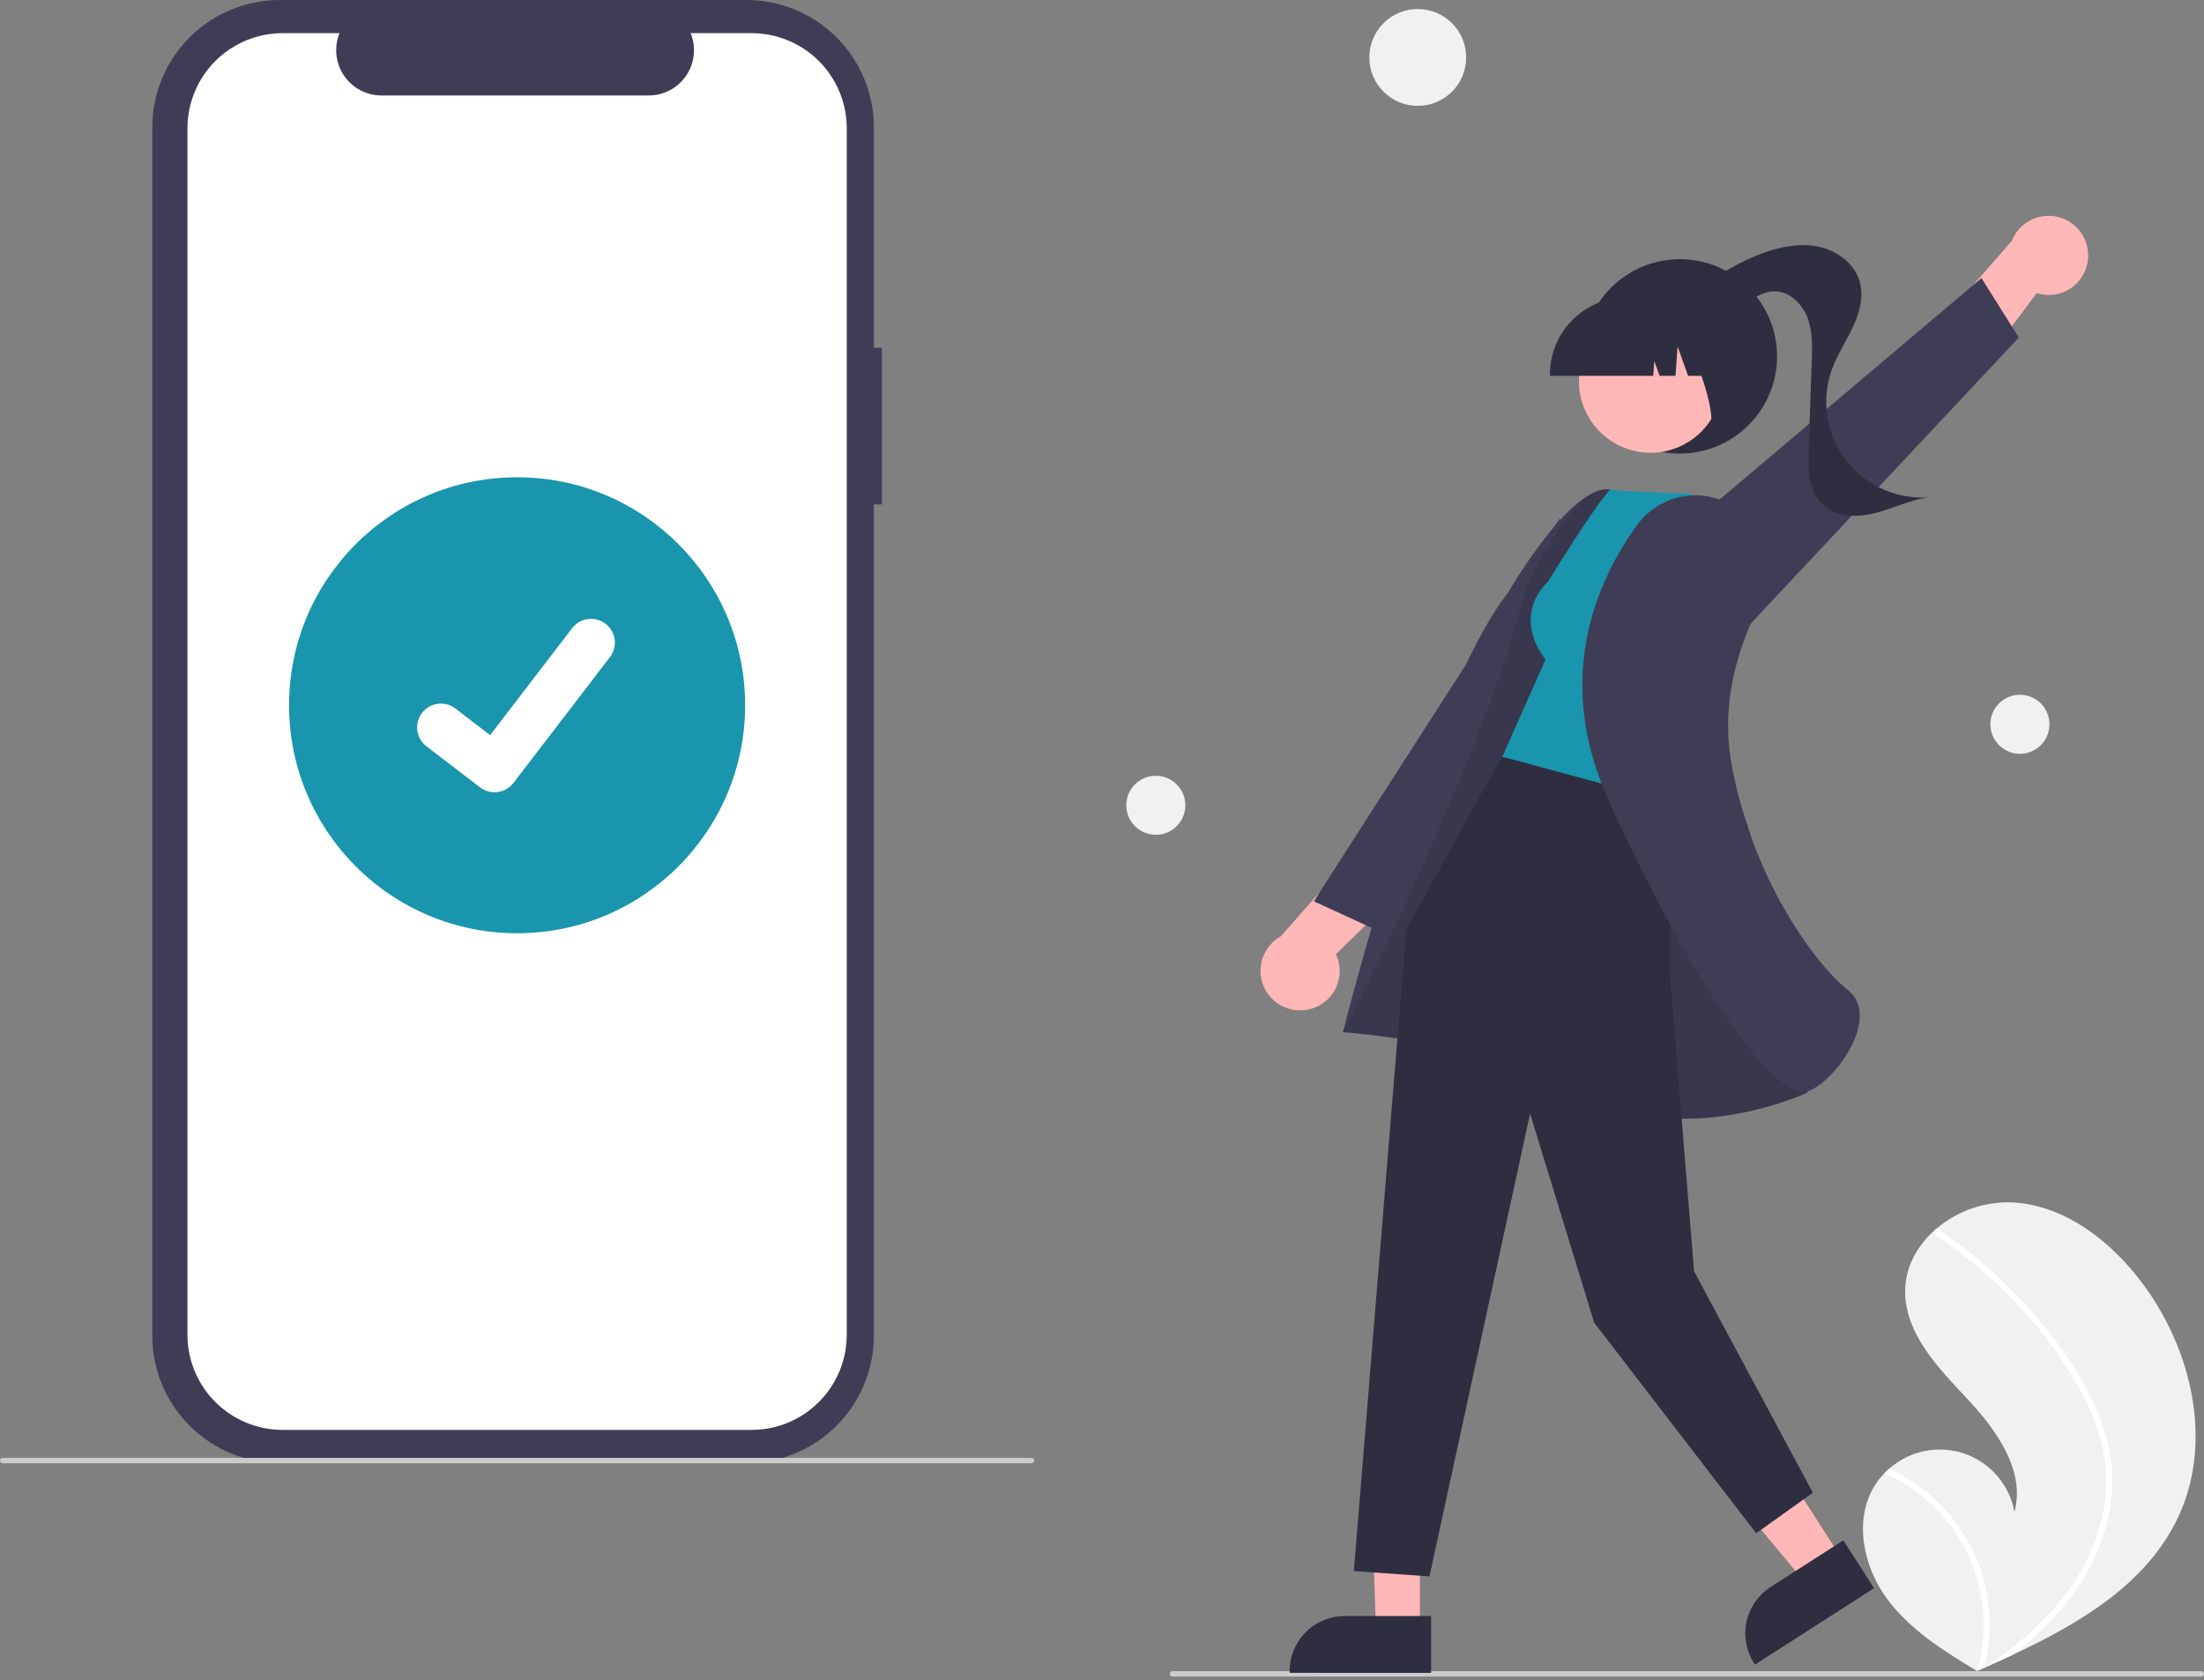 <svg width="400" height="305" viewBox="0 0 400 305" fill="none" xmlns="http://www.w3.org/2000/svg">
<rect x="0" y="0" width="400" height="305" fill="#808080" stroke="none"/>
<g clip-path="url(#clip0_1996_1391)">
<path d="M160.06 63.111H158.601V23.136C158.601 20.098 158.002 17.09 156.84 14.283C155.677 11.476 153.973 8.925 151.824 6.777C149.676 4.628 147.125 2.924 144.318 1.761C141.511 0.598 138.503 2.5743e-06 135.465 0H50.772C44.636 -1.16976e-05 38.751 2.438 34.412 6.776C30.073 11.115 27.636 17 27.636 23.136V242.442C27.636 245.48 28.234 248.489 29.397 251.296C30.56 254.103 32.264 256.653 34.412 258.802C36.561 260.95 39.111 262.654 41.918 263.817C44.725 264.98 47.734 265.578 50.772 265.578H135.464C141.601 265.578 147.485 263.141 151.824 258.802C156.163 254.463 158.601 248.578 158.601 242.442V91.566H160.06V63.111Z" fill="#3F3D56"/>
<path d="M136.398 6.02H125.343C125.851 7.266 126.045 8.618 125.908 9.957C125.77 11.296 125.306 12.581 124.555 13.698C123.804 14.816 122.79 15.731 121.602 16.364C120.414 16.997 119.089 17.328 117.742 17.328H69.223C67.877 17.328 66.552 16.997 65.364 16.364C64.176 15.731 63.162 14.816 62.411 13.698C61.66 12.581 61.195 11.296 61.058 9.957C60.921 8.618 61.115 7.266 61.623 6.02H51.298C49.029 6.02 46.782 6.466 44.685 7.335C42.589 8.203 40.685 9.476 39.08 11.08C37.476 12.684 36.203 14.589 35.335 16.686C34.466 18.782 34.02 21.029 34.02 23.297V242.281C34.02 244.55 34.466 246.797 35.335 248.893C36.203 250.99 37.476 252.894 39.08 254.499C40.684 256.103 42.589 257.376 44.685 258.244C46.782 259.112 49.029 259.559 51.297 259.559H136.398C138.667 259.559 140.913 259.112 143.01 258.244C145.106 257.376 147.011 256.103 148.615 254.499C150.22 252.894 151.492 250.99 152.361 248.893C153.229 246.797 153.676 244.55 153.676 242.281V23.297C153.676 21.029 153.229 18.782 152.361 16.686C151.492 14.589 150.22 12.684 148.615 11.08C147.011 9.476 145.106 8.203 143.01 7.335C140.913 6.466 138.667 6.02 136.398 6.02Z" fill="white"/>
<path d="M187.206 265.616H0.49C0.36 265.616 0.235 265.564 0.144 265.472C0.052 265.38 0 265.256 0 265.126C0 264.996 0.052 264.871 0.144 264.779C0.235 264.687 0.36 264.636 0.49 264.636H187.206C187.335 264.636 187.46 264.687 187.552 264.779C187.644 264.871 187.696 264.996 187.696 265.126C187.696 265.256 187.644 265.38 187.552 265.472C187.46 265.564 187.335 265.616 187.206 265.616Z" fill="#CBCBCB"/>
<path d="M93.848 169.406C116.704 169.406 135.232 150.878 135.232 128.022C135.232 105.166 116.704 86.638 93.848 86.638C70.992 86.638 52.464 105.166 52.464 128.022C52.464 150.878 70.992 169.406 93.848 169.406Z" fill="#1995AD"/>
<path d="M89.747 143.809C88.816 143.81 87.91 143.509 87.165 142.951L87.118 142.916L77.393 135.476C76.942 135.131 76.564 134.7 76.28 134.209C75.996 133.717 75.812 133.175 75.737 132.612C75.663 132.049 75.7 131.477 75.847 130.929C75.994 130.381 76.247 129.867 76.592 129.416C76.938 128.966 77.368 128.588 77.86 128.304C78.351 128.02 78.894 127.835 79.456 127.761C80.019 127.687 80.591 127.724 81.139 127.871C81.688 128.017 82.201 128.27 82.652 128.616L88.952 133.447L103.838 114.026C104.183 113.575 104.614 113.198 105.105 112.914C105.596 112.63 106.138 112.445 106.701 112.371C107.263 112.297 107.835 112.334 108.383 112.481C108.931 112.627 109.445 112.88 109.895 113.226L109.896 113.227L109.804 113.355L109.899 113.227C110.807 113.925 111.402 114.955 111.551 116.091C111.701 117.226 111.394 118.375 110.698 119.285L93.189 142.118C92.783 142.644 92.263 143.07 91.666 143.362C91.07 143.655 90.415 143.806 89.751 143.804L89.747 143.809Z" fill="white"/>
<path d="M340.226 269.684C340.729 268.87 341.322 268.114 341.993 267.432C342.27 267.145 342.562 266.874 342.862 266.611C344.692 264.983 346.923 263.871 349.325 263.39C351.727 262.909 354.214 263.077 356.529 263.876C358.845 264.674 360.906 266.076 362.501 267.935C364.095 269.795 365.166 272.045 365.603 274.456C367.624 266.981 362.362 259.619 357.072 253.963C351.78 248.31 345.731 242.108 345.761 234.362C345.776 230.051 347.885 226.206 351.068 223.355C351.166 223.268 351.265 223.182 351.365 223.099C355.213 219.8 360.163 218.075 365.228 218.267C374.637 218.771 382.852 225.095 388.557 232.596C397.741 244.665 401.765 261.606 395.336 275.345C389.681 287.428 377.62 294.604 365.312 300.372C363.593 301.178 361.878 301.959 360.166 302.716C360.154 302.719 360.142 302.727 360.131 302.73C360.048 302.766 359.966 302.803 359.889 302.84C359.535 302.996 359.182 303.152 358.832 303.306L358.994 303.412L359.5 303.739C359.324 303.633 359.151 303.53 358.975 303.424C358.923 303.392 358.868 303.361 358.816 303.329C352.771 299.702 346.641 295.864 342.465 290.201C338.133 284.322 336.392 275.9 340.226 269.684Z" fill="#F1F1F1"/>
<path d="M380.56 256.029C381.899 259.074 382.786 262.298 383.194 265.6C383.515 268.543 383.395 271.519 382.836 274.427C381.636 280.403 379.017 286.004 375.202 290.757C372.324 294.366 369 297.597 365.312 300.372C363.593 301.178 361.878 301.959 360.166 302.716C360.154 302.719 360.142 302.727 360.131 302.73C360.048 302.767 359.966 302.803 359.889 302.84C359.535 302.996 359.182 303.152 358.832 303.306L358.994 303.412L359.5 303.74C359.324 303.633 359.151 303.53 358.975 303.424C358.923 303.392 358.868 303.362 358.816 303.329C360.146 298.676 360.342 293.771 359.386 289.026C358.431 284.281 356.352 279.835 353.324 276.059C350.279 272.331 346.397 269.375 341.993 267.432C342.27 267.145 342.562 266.875 342.862 266.612C344.559 267.39 346.183 268.318 347.716 269.383C353.198 273.172 357.315 278.626 359.457 284.937C361.369 290.663 361.608 296.815 360.146 302.672C360.449 302.474 360.754 302.27 361.05 302.068C366.682 298.27 371.872 293.708 375.782 288.115C379.154 283.388 381.311 277.904 382.065 272.146C382.814 265.857 381.241 259.672 378.433 254.06C375.332 248.057 371.425 242.505 366.82 237.56C362.195 232.478 356.965 227.981 351.248 224.17C351.119 224.083 351.028 223.95 350.995 223.798C350.962 223.647 350.988 223.488 351.068 223.355C351.129 223.234 351.236 223.142 351.365 223.099C351.43 223.082 351.499 223.08 351.565 223.094C351.631 223.107 351.693 223.135 351.747 223.176C352.453 223.647 353.153 224.122 353.844 224.612C359.602 228.689 364.831 233.465 369.411 238.831C373.837 244.004 377.864 249.751 380.56 256.029Z" fill="white"/>
<path d="M257.305 19.215C262.159 19.215 266.094 15.281 266.094 10.427C266.094 5.573 262.159 1.638 257.305 1.638C252.452 1.638 248.517 5.573 248.517 10.427C248.517 15.281 252.452 19.215 257.305 19.215Z" fill="#F1F1F1"/>
<path d="M366.591 136.832C369.55 136.832 371.949 134.433 371.949 131.474C371.949 128.514 369.55 126.115 366.591 126.115C363.631 126.115 361.232 128.514 361.232 131.474C361.232 134.433 363.631 136.832 366.591 136.832Z" fill="#F1F1F1"/>
<path d="M209.769 151.534C212.728 151.534 215.127 149.135 215.127 146.176C215.127 143.216 212.728 140.817 209.769 140.817C206.809 140.817 204.41 143.216 204.41 146.176C204.41 149.135 206.809 151.534 209.769 151.534Z" fill="#F1F1F1"/>
<path d="M212.795 304.332H399.51C399.64 304.332 399.765 304.28 399.857 304.188C399.949 304.096 400 303.972 400 303.842C400 303.712 399.949 303.587 399.857 303.495C399.765 303.403 399.64 303.352 399.51 303.352H212.795C212.665 303.352 212.54 303.403 212.448 303.495C212.356 303.587 212.305 303.712 212.305 303.842C212.305 303.972 212.356 304.096 212.448 304.188C212.54 304.28 212.665 304.332 212.795 304.332Z" fill="#CBCBCB"/>
<path d="M378.905 47.358C379.15 45.617 378.748 43.847 377.776 42.383C376.803 40.919 375.327 39.862 373.627 39.413C371.928 38.965 370.122 39.155 368.554 39.949C366.985 40.742 365.762 42.084 365.116 43.718L349.965 61.089L354.411 73.505L369.648 53.209C370.643 53.528 371.695 53.624 372.73 53.492C373.766 53.36 374.76 53.002 375.643 52.444C376.525 51.887 377.275 51.142 377.838 50.263C378.402 49.384 378.766 48.393 378.905 47.358Z" fill="#FFB7B7"/>
<path d="M316.099 114.944L366.394 61.268L359.61 50.482L296.527 103.833L316.099 114.944Z" fill="#3F3D56"/>
<path d="M304.874 82.332C314.617 82.332 322.516 74.433 322.516 64.689C322.516 54.946 314.617 47.047 304.874 47.047C295.13 47.047 287.231 54.946 287.231 64.689C287.231 74.433 295.13 82.332 304.874 82.332Z" fill="#2F2E41"/>
<path d="M306.292 54.722C310.088 50.872 314.682 47.901 319.751 46.019C323.004 44.813 326.545 44.069 329.947 44.753C333.348 45.438 336.565 47.791 337.513 51.128C338.289 53.857 337.488 56.795 336.284 59.364C335.08 61.933 333.472 64.315 332.498 66.979C331.505 69.698 331.206 72.622 331.629 75.486C332.052 78.35 333.184 81.062 334.921 83.378C336.659 85.693 338.947 87.538 341.578 88.745C344.209 89.951 347.1 90.482 349.988 90.288C346.647 90.736 343.566 92.307 340.299 93.143C337.033 93.979 333.177 93.922 330.75 91.582C328.181 89.106 328.13 85.08 328.254 81.514C328.439 76.214 328.623 70.914 328.808 65.614C328.902 62.911 328.983 60.122 328.008 57.599C327.033 55.076 324.716 52.867 322.012 52.89C319.962 52.907 318.148 54.149 316.504 55.374C314.86 56.598 313.121 57.905 311.079 58.087C309.037 58.269 306.706 56.758 306.859 54.714L306.292 54.722Z" fill="#2F2E41"/>
<path d="M237.867 183.149C236.173 183.62 234.366 183.453 232.787 182.68C231.209 181.907 229.968 180.581 229.301 178.955C228.635 177.328 228.587 175.514 229.169 173.855C229.751 172.196 230.921 170.808 232.457 169.954L247.699 152.663L260.59 155.448L242.459 173.207C242.904 174.151 243.138 175.182 243.142 176.226C243.146 177.27 242.922 178.302 242.484 179.25C242.046 180.198 241.406 181.039 240.608 181.712C239.811 182.386 238.875 182.876 237.867 183.149H237.867Z" fill="#FFB7B7"/>
<path d="M288.011 121.245L250.024 168.928L238.444 163.612L283.094 94.099L288.011 121.245Z" fill="#3F3D56"/>
<path d="M257.701 265.23L248.647 265.088L249.736 295.945H257.699L257.701 265.23Z" fill="#FFB7B7"/>
<path d="M259.73 293.345L244.048 293.345H244.047C241.396 293.345 238.854 294.398 236.98 296.272C235.106 298.146 234.053 300.688 234.053 303.339V303.664L259.73 303.665L259.73 293.345Z" fill="#2F2E41"/>
<path d="M317.644 257.045L307.754 263.394L327.537 287.194L334.238 282.892L317.644 257.045Z" fill="#FFB7B7"/>
<path d="M334.543 279.607L321.346 288.08L321.345 288.08C319.115 289.513 317.545 291.772 316.98 294.362C316.416 296.951 316.903 299.659 318.335 301.89L318.51 302.163L340.118 288.291L334.543 279.607Z" fill="#2F2E41"/>
<path d="M321.168 162.82C321.168 162.82 299.193 89.836 292.131 88.849C285.069 87.863 273.691 107.576 273.691 107.576C258.939 126.399 243.727 187.369 243.727 187.369C243.727 187.369 269.086 188.956 287.623 198.819C306.161 208.682 328.038 198.32 328.038 198.32L321.168 162.82Z" fill="#3F3D56"/>
<path opacity="0.1" d="M321.168 162.82C321.168 162.82 299.193 89.835 292.131 88.849C285.069 87.863 276.581 107.776 276.581 107.776C269.23 138.16 243.727 187.369 243.727 187.369C243.727 187.369 269.086 188.956 287.623 198.819C306.161 208.681 328.038 198.319 328.038 198.319L321.168 162.82Z" fill="black"/>
<path d="M303.139 140.983V177.658L307.455 230.783L329.018 270.968L318.727 278.319L289.323 240.094L277.693 202.139L259.429 286.16L245.707 285.18L255.237 168.686L273.321 135.896L303.139 140.983Z" fill="#2F2E41"/>
<path d="M280.983 105.511C274.123 112.372 280.493 119.723 280.493 119.723L272.652 137.365L303.527 145.696L314.316 97.484L306.965 89.643C292.263 89.153 292.255 88.849 292.255 88.849C289.679 91.37 280.983 105.511 280.983 105.511Z" fill="#1995AD"/>
<path d="M315.559 92.49C314.157 91.455 312.563 90.708 310.87 90.294C309.178 89.879 307.419 89.804 305.697 90.073C303.976 90.343 302.324 90.951 300.839 91.864C299.354 92.776 298.065 93.974 297.046 95.388C289.284 106.195 282.107 123.646 291.996 145.41C307.873 180.356 321.691 198.246 327.308 198.244C327.553 198.246 327.797 198.208 328.03 198.131C331.487 196.958 336.486 191.107 337.391 185.951C337.715 184.106 337.638 181.536 335.431 179.771C329.092 174.7 317.711 158.913 314.161 138.133C312.199 126.65 316.004 116.191 319.541 109.439C321.035 106.645 321.472 103.407 320.772 100.317C320.072 97.227 318.282 94.493 315.73 92.616V92.616L315.559 92.49Z" fill="#3F3D56"/>
<path d="M305.782 80.598C312.075 77.157 314.388 69.266 310.948 62.973C307.507 56.679 299.617 54.367 293.323 57.807C287.03 61.247 284.717 69.138 288.157 75.431C291.597 81.725 299.488 84.038 305.782 80.598Z" fill="#FFB7B7"/>
<path d="M281.288 68.221H300.041L300.233 65.528L301.195 68.221H304.082L304.463 62.885L306.369 68.221H311.956V67.956C311.952 64.242 310.474 60.68 307.847 58.053C305.221 55.426 301.659 53.949 297.944 53.944H295.3C291.585 53.949 288.024 55.426 285.397 58.053C282.77 60.68 281.292 64.242 281.288 67.956V68.221Z" fill="#2F2E41"/>
<path d="M309.123 77.898L317.126 75.301V55.867H302.01L302.384 56.241C307.591 61.441 313.382 79.89 309.123 77.898Z" fill="#2F2E41"/>
</g>
<defs>
<clipPath id="clip0_1996_1391">
<rect width="400" height="304.331" fill="white"/>
</clipPath>
</defs>
</svg>
